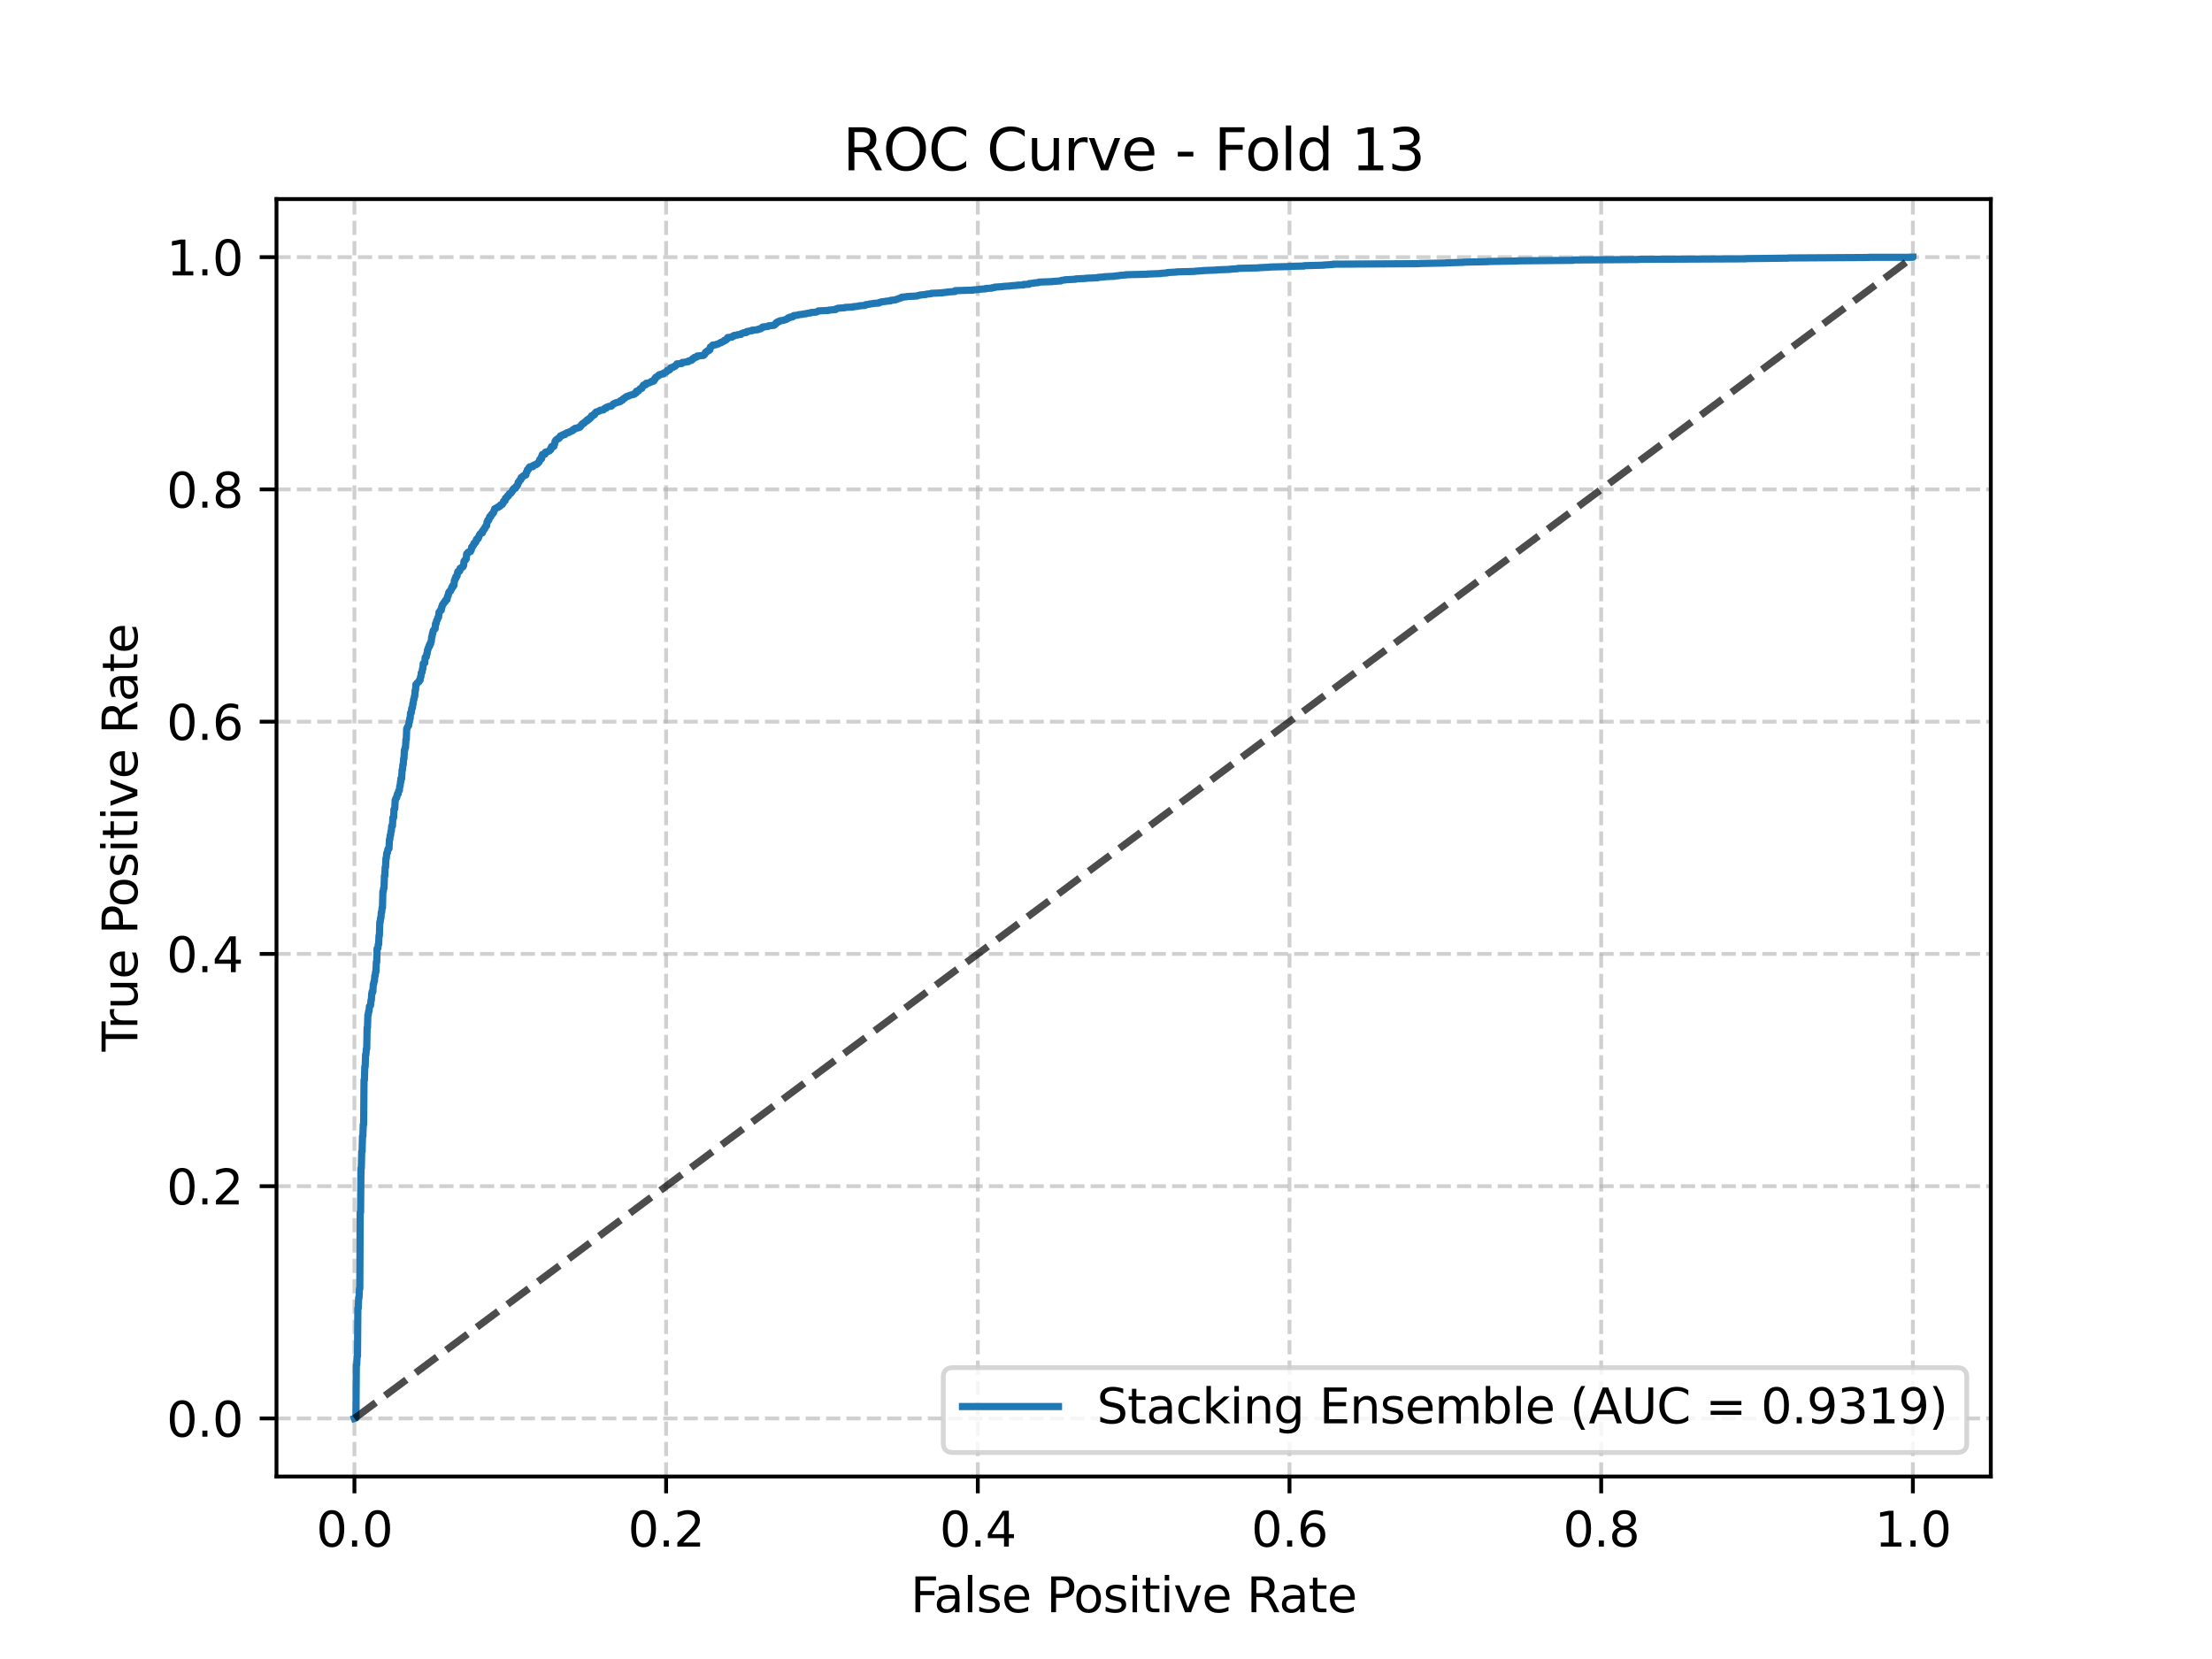 <?xml version="1.0" encoding="utf-8" standalone="no"?>
<!DOCTYPE svg PUBLIC "-//W3C//DTD SVG 1.1//EN"
  "http://www.w3.org/Graphics/SVG/1.1/DTD/svg11.dtd">
<svg xmlns:xlink="http://www.w3.org/1999/xlink" width="460.8pt" height="345.6pt" viewBox="0 0 460.8 345.6" xmlns="http://www.w3.org/2000/svg" version="1.1">
 <defs>
  <style type="text/css">*{stroke-linejoin: round; stroke-linecap: butt}</style>
 </defs>
 <g id="figure_1">
  <g id="patch_1">
   <path d="M 0 345.6 
L 460.8 345.6 
L 460.8 0 
L 0 0 
z
" style="fill: #ffffff"/>
  </g>
  <g id="axes_1">
   <g id="patch_2">
    <path d="M 57.6 307.584 
L 414.72 307.584 
L 414.72 41.472 
L 57.6 41.472 
z
" style="fill: #ffffff"/>
   </g>
   <g id="matplotlib.axis_1">
    <g id="xtick_1">
     <g id="line2d_1">
      <path d="M 73.833 307.584 
L 73.833 41.472 
" clip-path="url(#p31cede36c7)" style="fill: none; stroke-dasharray: 2.96,1.28; stroke-dashoffset: 0; stroke: #b0b0b0; stroke-opacity: 0.6; stroke-width: 0.8"/>
     </g>
     <g id="line2d_2">
      <defs>
       <path id="m121f542448" d="M 0 0 
L 0 3.5 
" style="stroke: #000000; stroke-width: 0.8"/>
      </defs>
      <g>
       <use xlink:href="#m121f542448" x="73.833" y="307.584" style="stroke: #000000; stroke-width: 0.8"/>
      </g>
     </g>
     <g id="text_1">
      <!-- 0.0 -->
      <g transform="translate(65.881 322.182) scale(0.1 -0.1)">
       <defs>
        <path id="DejaVuSans-30" d="M 2034 4250 
Q 1547 4250 1301 3770 
Q 1056 3291 1056 2328 
Q 1056 1369 1301 889 
Q 1547 409 2034 409 
Q 2525 409 2770 889 
Q 3016 1369 3016 2328 
Q 3016 3291 2770 3770 
Q 2525 4250 2034 4250 
z
M 2034 4750 
Q 2819 4750 3233 4129 
Q 3647 3509 3647 2328 
Q 3647 1150 3233 529 
Q 2819 -91 2034 -91 
Q 1250 -91 836 529 
Q 422 1150 422 2328 
Q 422 3509 836 4129 
Q 1250 4750 2034 4750 
z
" transform="scale(0.016)"/>
        <path id="DejaVuSans-2e" d="M 684 794 
L 1344 794 
L 1344 0 
L 684 0 
L 684 794 
z
" transform="scale(0.016)"/>
       </defs>
       <use xlink:href="#DejaVuSans-30"/>
       <use xlink:href="#DejaVuSans-2e" transform="translate(63.623 0)"/>
       <use xlink:href="#DejaVuSans-30" transform="translate(95.41 0)"/>
      </g>
     </g>
    </g>
    <g id="xtick_2">
     <g id="line2d_3">
      <path d="M 138.764 307.584 
L 138.764 41.472 
" clip-path="url(#p31cede36c7)" style="fill: none; stroke-dasharray: 2.96,1.28; stroke-dashoffset: 0; stroke: #b0b0b0; stroke-opacity: 0.6; stroke-width: 0.8"/>
     </g>
     <g id="line2d_4">
      <g>
       <use xlink:href="#m121f542448" x="138.764" y="307.584" style="stroke: #000000; stroke-width: 0.8"/>
      </g>
     </g>
     <g id="text_2">
      <!-- 0.2 -->
      <g transform="translate(130.812 322.182) scale(0.1 -0.1)">
       <defs>
        <path id="DejaVuSans-32" d="M 1228 531 
L 3431 531 
L 3431 0 
L 469 0 
L 469 531 
Q 828 903 1448 1529 
Q 2069 2156 2228 2338 
Q 2531 2678 2651 2914 
Q 2772 3150 2772 3378 
Q 2772 3750 2511 3984 
Q 2250 4219 1831 4219 
Q 1534 4219 1204 4116 
Q 875 4013 500 3803 
L 500 4441 
Q 881 4594 1212 4672 
Q 1544 4750 1819 4750 
Q 2544 4750 2975 4387 
Q 3406 4025 3406 3419 
Q 3406 3131 3298 2873 
Q 3191 2616 2906 2266 
Q 2828 2175 2409 1742 
Q 1991 1309 1228 531 
z
" transform="scale(0.016)"/>
       </defs>
       <use xlink:href="#DejaVuSans-30"/>
       <use xlink:href="#DejaVuSans-2e" transform="translate(63.623 0)"/>
       <use xlink:href="#DejaVuSans-32" transform="translate(95.41 0)"/>
      </g>
     </g>
    </g>
    <g id="xtick_3">
     <g id="line2d_5">
      <path d="M 203.695 307.584 
L 203.695 41.472 
" clip-path="url(#p31cede36c7)" style="fill: none; stroke-dasharray: 2.96,1.28; stroke-dashoffset: 0; stroke: #b0b0b0; stroke-opacity: 0.6; stroke-width: 0.8"/>
     </g>
     <g id="line2d_6">
      <g>
       <use xlink:href="#m121f542448" x="203.695" y="307.584" style="stroke: #000000; stroke-width: 0.8"/>
      </g>
     </g>
     <g id="text_3">
      <!-- 0.4 -->
      <g transform="translate(195.743 322.182) scale(0.1 -0.1)">
       <defs>
        <path id="DejaVuSans-34" d="M 2419 4116 
L 825 1625 
L 2419 1625 
L 2419 4116 
z
M 2253 4666 
L 3047 4666 
L 3047 1625 
L 3713 1625 
L 3713 1100 
L 3047 1100 
L 3047 0 
L 2419 0 
L 2419 1100 
L 313 1100 
L 313 1709 
L 2253 4666 
z
" transform="scale(0.016)"/>
       </defs>
       <use xlink:href="#DejaVuSans-30"/>
       <use xlink:href="#DejaVuSans-2e" transform="translate(63.623 0)"/>
       <use xlink:href="#DejaVuSans-34" transform="translate(95.41 0)"/>
      </g>
     </g>
    </g>
    <g id="xtick_4">
     <g id="line2d_7">
      <path d="M 268.625 307.584 
L 268.625 41.472 
" clip-path="url(#p31cede36c7)" style="fill: none; stroke-dasharray: 2.96,1.28; stroke-dashoffset: 0; stroke: #b0b0b0; stroke-opacity: 0.6; stroke-width: 0.8"/>
     </g>
     <g id="line2d_8">
      <g>
       <use xlink:href="#m121f542448" x="268.625" y="307.584" style="stroke: #000000; stroke-width: 0.8"/>
      </g>
     </g>
     <g id="text_4">
      <!-- 0.6 -->
      <g transform="translate(260.674 322.182) scale(0.1 -0.1)">
       <defs>
        <path id="DejaVuSans-36" d="M 2113 2584 
Q 1688 2584 1439 2293 
Q 1191 2003 1191 1497 
Q 1191 994 1439 701 
Q 1688 409 2113 409 
Q 2538 409 2786 701 
Q 3034 994 3034 1497 
Q 3034 2003 2786 2293 
Q 2538 2584 2113 2584 
z
M 3366 4563 
L 3366 3988 
Q 3128 4100 2886 4159 
Q 2644 4219 2406 4219 
Q 1781 4219 1451 3797 
Q 1122 3375 1075 2522 
Q 1259 2794 1537 2939 
Q 1816 3084 2150 3084 
Q 2853 3084 3261 2657 
Q 3669 2231 3669 1497 
Q 3669 778 3244 343 
Q 2819 -91 2113 -91 
Q 1303 -91 875 529 
Q 447 1150 447 2328 
Q 447 3434 972 4092 
Q 1497 4750 2381 4750 
Q 2619 4750 2861 4703 
Q 3103 4656 3366 4563 
z
" transform="scale(0.016)"/>
       </defs>
       <use xlink:href="#DejaVuSans-30"/>
       <use xlink:href="#DejaVuSans-2e" transform="translate(63.623 0)"/>
       <use xlink:href="#DejaVuSans-36" transform="translate(95.41 0)"/>
      </g>
     </g>
    </g>
    <g id="xtick_5">
     <g id="line2d_9">
      <path d="M 333.556 307.584 
L 333.556 41.472 
" clip-path="url(#p31cede36c7)" style="fill: none; stroke-dasharray: 2.96,1.28; stroke-dashoffset: 0; stroke: #b0b0b0; stroke-opacity: 0.6; stroke-width: 0.8"/>
     </g>
     <g id="line2d_10">
      <g>
       <use xlink:href="#m121f542448" x="333.556" y="307.584" style="stroke: #000000; stroke-width: 0.8"/>
      </g>
     </g>
     <g id="text_5">
      <!-- 0.8 -->
      <g transform="translate(325.605 322.182) scale(0.1 -0.1)">
       <defs>
        <path id="DejaVuSans-38" d="M 2034 2216 
Q 1584 2216 1326 1975 
Q 1069 1734 1069 1313 
Q 1069 891 1326 650 
Q 1584 409 2034 409 
Q 2484 409 2743 651 
Q 3003 894 3003 1313 
Q 3003 1734 2745 1975 
Q 2488 2216 2034 2216 
z
M 1403 2484 
Q 997 2584 770 2862 
Q 544 3141 544 3541 
Q 544 4100 942 4425 
Q 1341 4750 2034 4750 
Q 2731 4750 3128 4425 
Q 3525 4100 3525 3541 
Q 3525 3141 3298 2862 
Q 3072 2584 2669 2484 
Q 3125 2378 3379 2068 
Q 3634 1759 3634 1313 
Q 3634 634 3220 271 
Q 2806 -91 2034 -91 
Q 1263 -91 848 271 
Q 434 634 434 1313 
Q 434 1759 690 2068 
Q 947 2378 1403 2484 
z
M 1172 3481 
Q 1172 3119 1398 2916 
Q 1625 2713 2034 2713 
Q 2441 2713 2670 2916 
Q 2900 3119 2900 3481 
Q 2900 3844 2670 4047 
Q 2441 4250 2034 4250 
Q 1625 4250 1398 4047 
Q 1172 3844 1172 3481 
z
" transform="scale(0.016)"/>
       </defs>
       <use xlink:href="#DejaVuSans-30"/>
       <use xlink:href="#DejaVuSans-2e" transform="translate(63.623 0)"/>
       <use xlink:href="#DejaVuSans-38" transform="translate(95.41 0)"/>
      </g>
     </g>
    </g>
    <g id="xtick_6">
     <g id="line2d_11">
      <path d="M 398.487 307.584 
L 398.487 41.472 
" clip-path="url(#p31cede36c7)" style="fill: none; stroke-dasharray: 2.96,1.28; stroke-dashoffset: 0; stroke: #b0b0b0; stroke-opacity: 0.6; stroke-width: 0.8"/>
     </g>
     <g id="line2d_12">
      <g>
       <use xlink:href="#m121f542448" x="398.487" y="307.584" style="stroke: #000000; stroke-width: 0.8"/>
      </g>
     </g>
     <g id="text_6">
      <!-- 1.0 -->
      <g transform="translate(390.536 322.182) scale(0.1 -0.1)">
       <defs>
        <path id="DejaVuSans-31" d="M 794 531 
L 1825 531 
L 1825 4091 
L 703 3866 
L 703 4441 
L 1819 4666 
L 2450 4666 
L 2450 531 
L 3481 531 
L 3481 0 
L 794 0 
L 794 531 
z
" transform="scale(0.016)"/>
       </defs>
       <use xlink:href="#DejaVuSans-31"/>
       <use xlink:href="#DejaVuSans-2e" transform="translate(63.623 0)"/>
       <use xlink:href="#DejaVuSans-30" transform="translate(95.41 0)"/>
      </g>
     </g>
    </g>
    <g id="text_7">
     <!-- False Positive Rate -->
     <g transform="translate(189.694 335.861) scale(0.1 -0.1)">
      <defs>
       <path id="DejaVuSans-46" d="M 628 4666 
L 3309 4666 
L 3309 4134 
L 1259 4134 
L 1259 2759 
L 3109 2759 
L 3109 2228 
L 1259 2228 
L 1259 0 
L 628 0 
L 628 4666 
z
" transform="scale(0.016)"/>
       <path id="DejaVuSans-61" d="M 2194 1759 
Q 1497 1759 1228 1600 
Q 959 1441 959 1056 
Q 959 750 1161 570 
Q 1363 391 1709 391 
Q 2188 391 2477 730 
Q 2766 1069 2766 1631 
L 2766 1759 
L 2194 1759 
z
M 3341 1997 
L 3341 0 
L 2766 0 
L 2766 531 
Q 2569 213 2275 61 
Q 1981 -91 1556 -91 
Q 1019 -91 701 211 
Q 384 513 384 1019 
Q 384 1609 779 1909 
Q 1175 2209 1959 2209 
L 2766 2209 
L 2766 2266 
Q 2766 2663 2505 2880 
Q 2244 3097 1772 3097 
Q 1472 3097 1187 3025 
Q 903 2953 641 2809 
L 641 3341 
Q 956 3463 1253 3523 
Q 1550 3584 1831 3584 
Q 2591 3584 2966 3190 
Q 3341 2797 3341 1997 
z
" transform="scale(0.016)"/>
       <path id="DejaVuSans-6c" d="M 603 4863 
L 1178 4863 
L 1178 0 
L 603 0 
L 603 4863 
z
" transform="scale(0.016)"/>
       <path id="DejaVuSans-73" d="M 2834 3397 
L 2834 2853 
Q 2591 2978 2328 3040 
Q 2066 3103 1784 3103 
Q 1356 3103 1142 2972 
Q 928 2841 928 2578 
Q 928 2378 1081 2264 
Q 1234 2150 1697 2047 
L 1894 2003 
Q 2506 1872 2764 1633 
Q 3022 1394 3022 966 
Q 3022 478 2636 193 
Q 2250 -91 1575 -91 
Q 1294 -91 989 -36 
Q 684 19 347 128 
L 347 722 
Q 666 556 975 473 
Q 1284 391 1588 391 
Q 1994 391 2212 530 
Q 2431 669 2431 922 
Q 2431 1156 2273 1281 
Q 2116 1406 1581 1522 
L 1381 1569 
Q 847 1681 609 1914 
Q 372 2147 372 2553 
Q 372 3047 722 3315 
Q 1072 3584 1716 3584 
Q 2034 3584 2315 3537 
Q 2597 3491 2834 3397 
z
" transform="scale(0.016)"/>
       <path id="DejaVuSans-65" d="M 3597 1894 
L 3597 1613 
L 953 1613 
Q 991 1019 1311 708 
Q 1631 397 2203 397 
Q 2534 397 2845 478 
Q 3156 559 3463 722 
L 3463 178 
Q 3153 47 2828 -22 
Q 2503 -91 2169 -91 
Q 1331 -91 842 396 
Q 353 884 353 1716 
Q 353 2575 817 3079 
Q 1281 3584 2069 3584 
Q 2775 3584 3186 3129 
Q 3597 2675 3597 1894 
z
M 3022 2063 
Q 3016 2534 2758 2815 
Q 2500 3097 2075 3097 
Q 1594 3097 1305 2825 
Q 1016 2553 972 2059 
L 3022 2063 
z
" transform="scale(0.016)"/>
       <path id="DejaVuSans-20" transform="scale(0.016)"/>
       <path id="DejaVuSans-50" d="M 1259 4147 
L 1259 2394 
L 2053 2394 
Q 2494 2394 2734 2622 
Q 2975 2850 2975 3272 
Q 2975 3691 2734 3919 
Q 2494 4147 2053 4147 
L 1259 4147 
z
M 628 4666 
L 2053 4666 
Q 2838 4666 3239 4311 
Q 3641 3956 3641 3272 
Q 3641 2581 3239 2228 
Q 2838 1875 2053 1875 
L 1259 1875 
L 1259 0 
L 628 0 
L 628 4666 
z
" transform="scale(0.016)"/>
       <path id="DejaVuSans-6f" d="M 1959 3097 
Q 1497 3097 1228 2736 
Q 959 2375 959 1747 
Q 959 1119 1226 758 
Q 1494 397 1959 397 
Q 2419 397 2687 759 
Q 2956 1122 2956 1747 
Q 2956 2369 2687 2733 
Q 2419 3097 1959 3097 
z
M 1959 3584 
Q 2709 3584 3137 3096 
Q 3566 2609 3566 1747 
Q 3566 888 3137 398 
Q 2709 -91 1959 -91 
Q 1206 -91 779 398 
Q 353 888 353 1747 
Q 353 2609 779 3096 
Q 1206 3584 1959 3584 
z
" transform="scale(0.016)"/>
       <path id="DejaVuSans-69" d="M 603 3500 
L 1178 3500 
L 1178 0 
L 603 0 
L 603 3500 
z
M 603 4863 
L 1178 4863 
L 1178 4134 
L 603 4134 
L 603 4863 
z
" transform="scale(0.016)"/>
       <path id="DejaVuSans-74" d="M 1172 4494 
L 1172 3500 
L 2356 3500 
L 2356 3053 
L 1172 3053 
L 1172 1153 
Q 1172 725 1289 603 
Q 1406 481 1766 481 
L 2356 481 
L 2356 0 
L 1766 0 
Q 1100 0 847 248 
Q 594 497 594 1153 
L 594 3053 
L 172 3053 
L 172 3500 
L 594 3500 
L 594 4494 
L 1172 4494 
z
" transform="scale(0.016)"/>
       <path id="DejaVuSans-76" d="M 191 3500 
L 800 3500 
L 1894 563 
L 2988 3500 
L 3597 3500 
L 2284 0 
L 1503 0 
L 191 3500 
z
" transform="scale(0.016)"/>
       <path id="DejaVuSans-52" d="M 2841 2188 
Q 3044 2119 3236 1894 
Q 3428 1669 3622 1275 
L 4263 0 
L 3584 0 
L 2988 1197 
Q 2756 1666 2539 1819 
Q 2322 1972 1947 1972 
L 1259 1972 
L 1259 0 
L 628 0 
L 628 4666 
L 2053 4666 
Q 2853 4666 3247 4331 
Q 3641 3997 3641 3322 
Q 3641 2881 3436 2590 
Q 3231 2300 2841 2188 
z
M 1259 4147 
L 1259 2491 
L 2053 2491 
Q 2509 2491 2742 2702 
Q 2975 2913 2975 3322 
Q 2975 3731 2742 3939 
Q 2509 4147 2053 4147 
L 1259 4147 
z
" transform="scale(0.016)"/>
      </defs>
      <use xlink:href="#DejaVuSans-46"/>
      <use xlink:href="#DejaVuSans-61" transform="translate(48.395 0)"/>
      <use xlink:href="#DejaVuSans-6c" transform="translate(109.674 0)"/>
      <use xlink:href="#DejaVuSans-73" transform="translate(137.457 0)"/>
      <use xlink:href="#DejaVuSans-65" transform="translate(189.557 0)"/>
      <use xlink:href="#DejaVuSans-20" transform="translate(251.08 0)"/>
      <use xlink:href="#DejaVuSans-50" transform="translate(282.867 0)"/>
      <use xlink:href="#DejaVuSans-6f" transform="translate(339.545 0)"/>
      <use xlink:href="#DejaVuSans-73" transform="translate(400.727 0)"/>
      <use xlink:href="#DejaVuSans-69" transform="translate(452.826 0)"/>
      <use xlink:href="#DejaVuSans-74" transform="translate(480.609 0)"/>
      <use xlink:href="#DejaVuSans-69" transform="translate(519.818 0)"/>
      <use xlink:href="#DejaVuSans-76" transform="translate(547.602 0)"/>
      <use xlink:href="#DejaVuSans-65" transform="translate(606.781 0)"/>
      <use xlink:href="#DejaVuSans-20" transform="translate(668.305 0)"/>
      <use xlink:href="#DejaVuSans-52" transform="translate(700.092 0)"/>
      <use xlink:href="#DejaVuSans-61" transform="translate(767.324 0)"/>
      <use xlink:href="#DejaVuSans-74" transform="translate(828.604 0)"/>
      <use xlink:href="#DejaVuSans-65" transform="translate(867.812 0)"/>
     </g>
    </g>
   </g>
   <g id="matplotlib.axis_2">
    <g id="ytick_1">
     <g id="line2d_13">
      <path d="M 57.6 295.488 
L 414.72 295.488 
" clip-path="url(#p31cede36c7)" style="fill: none; stroke-dasharray: 2.96,1.28; stroke-dashoffset: 0; stroke: #b0b0b0; stroke-opacity: 0.6; stroke-width: 0.8"/>
     </g>
     <g id="line2d_14">
      <defs>
       <path id="m19b1f89664" d="M 0 0 
L -3.5 0 
" style="stroke: #000000; stroke-width: 0.8"/>
      </defs>
      <g>
       <use xlink:href="#m19b1f89664" x="57.6" y="295.488" style="stroke: #000000; stroke-width: 0.8"/>
      </g>
     </g>
     <g id="text_8">
      <!-- 0.0 -->
      <g transform="translate(34.697 299.287) scale(0.1 -0.1)">
       <use xlink:href="#DejaVuSans-30"/>
       <use xlink:href="#DejaVuSans-2e" transform="translate(63.623 0)"/>
       <use xlink:href="#DejaVuSans-30" transform="translate(95.41 0)"/>
      </g>
     </g>
    </g>
    <g id="ytick_2">
     <g id="line2d_15">
      <path d="M 57.6 247.104 
L 414.72 247.104 
" clip-path="url(#p31cede36c7)" style="fill: none; stroke-dasharray: 2.96,1.28; stroke-dashoffset: 0; stroke: #b0b0b0; stroke-opacity: 0.6; stroke-width: 0.8"/>
     </g>
     <g id="line2d_16">
      <g>
       <use xlink:href="#m19b1f89664" x="57.6" y="247.104" style="stroke: #000000; stroke-width: 0.8"/>
      </g>
     </g>
     <g id="text_9">
      <!-- 0.2 -->
      <g transform="translate(34.697 250.903) scale(0.1 -0.1)">
       <use xlink:href="#DejaVuSans-30"/>
       <use xlink:href="#DejaVuSans-2e" transform="translate(63.623 0)"/>
       <use xlink:href="#DejaVuSans-32" transform="translate(95.41 0)"/>
      </g>
     </g>
    </g>
    <g id="ytick_3">
     <g id="line2d_17">
      <path d="M 57.6 198.72 
L 414.72 198.72 
" clip-path="url(#p31cede36c7)" style="fill: none; stroke-dasharray: 2.96,1.28; stroke-dashoffset: 0; stroke: #b0b0b0; stroke-opacity: 0.6; stroke-width: 0.8"/>
     </g>
     <g id="line2d_18">
      <g>
       <use xlink:href="#m19b1f89664" x="57.6" y="198.72" style="stroke: #000000; stroke-width: 0.8"/>
      </g>
     </g>
     <g id="text_10">
      <!-- 0.4 -->
      <g transform="translate(34.697 202.519) scale(0.1 -0.1)">
       <use xlink:href="#DejaVuSans-30"/>
       <use xlink:href="#DejaVuSans-2e" transform="translate(63.623 0)"/>
       <use xlink:href="#DejaVuSans-34" transform="translate(95.41 0)"/>
      </g>
     </g>
    </g>
    <g id="ytick_4">
     <g id="line2d_19">
      <path d="M 57.6 150.336 
L 414.72 150.336 
" clip-path="url(#p31cede36c7)" style="fill: none; stroke-dasharray: 2.96,1.28; stroke-dashoffset: 0; stroke: #b0b0b0; stroke-opacity: 0.6; stroke-width: 0.8"/>
     </g>
     <g id="line2d_20">
      <g>
       <use xlink:href="#m19b1f89664" x="57.6" y="150.336" style="stroke: #000000; stroke-width: 0.8"/>
      </g>
     </g>
     <g id="text_11">
      <!-- 0.6 -->
      <g transform="translate(34.697 154.135) scale(0.1 -0.1)">
       <use xlink:href="#DejaVuSans-30"/>
       <use xlink:href="#DejaVuSans-2e" transform="translate(63.623 0)"/>
       <use xlink:href="#DejaVuSans-36" transform="translate(95.41 0)"/>
      </g>
     </g>
    </g>
    <g id="ytick_5">
     <g id="line2d_21">
      <path d="M 57.6 101.952 
L 414.72 101.952 
" clip-path="url(#p31cede36c7)" style="fill: none; stroke-dasharray: 2.96,1.28; stroke-dashoffset: 0; stroke: #b0b0b0; stroke-opacity: 0.6; stroke-width: 0.8"/>
     </g>
     <g id="line2d_22">
      <g>
       <use xlink:href="#m19b1f89664" x="57.6" y="101.952" style="stroke: #000000; stroke-width: 0.8"/>
      </g>
     </g>
     <g id="text_12">
      <!-- 0.8 -->
      <g transform="translate(34.697 105.751) scale(0.1 -0.1)">
       <use xlink:href="#DejaVuSans-30"/>
       <use xlink:href="#DejaVuSans-2e" transform="translate(63.623 0)"/>
       <use xlink:href="#DejaVuSans-38" transform="translate(95.41 0)"/>
      </g>
     </g>
    </g>
    <g id="ytick_6">
     <g id="line2d_23">
      <path d="M 57.6 53.568 
L 414.72 53.568 
" clip-path="url(#p31cede36c7)" style="fill: none; stroke-dasharray: 2.96,1.28; stroke-dashoffset: 0; stroke: #b0b0b0; stroke-opacity: 0.6; stroke-width: 0.8"/>
     </g>
     <g id="line2d_24">
      <g>
       <use xlink:href="#m19b1f89664" x="57.6" y="53.568" style="stroke: #000000; stroke-width: 0.8"/>
      </g>
     </g>
     <g id="text_13">
      <!-- 1.0 -->
      <g transform="translate(34.697 57.367) scale(0.1 -0.1)">
       <use xlink:href="#DejaVuSans-31"/>
       <use xlink:href="#DejaVuSans-2e" transform="translate(63.623 0)"/>
       <use xlink:href="#DejaVuSans-30" transform="translate(95.41 0)"/>
      </g>
     </g>
    </g>
    <g id="text_14">
     <!-- True Positive Rate -->
     <g transform="translate(28.617 219.058) rotate(-90) scale(0.1 -0.1)">
      <defs>
       <path id="DejaVuSans-54" d="M -19 4666 
L 3928 4666 
L 3928 4134 
L 2272 4134 
L 2272 0 
L 1638 0 
L 1638 4134 
L -19 4134 
L -19 4666 
z
" transform="scale(0.016)"/>
       <path id="DejaVuSans-72" d="M 2631 2963 
Q 2534 3019 2420 3045 
Q 2306 3072 2169 3072 
Q 1681 3072 1420 2755 
Q 1159 2438 1159 1844 
L 1159 0 
L 581 0 
L 581 3500 
L 1159 3500 
L 1159 2956 
Q 1341 3275 1631 3429 
Q 1922 3584 2338 3584 
Q 2397 3584 2469 3576 
Q 2541 3569 2628 3553 
L 2631 2963 
z
" transform="scale(0.016)"/>
       <path id="DejaVuSans-75" d="M 544 1381 
L 544 3500 
L 1119 3500 
L 1119 1403 
Q 1119 906 1312 657 
Q 1506 409 1894 409 
Q 2359 409 2629 706 
Q 2900 1003 2900 1516 
L 2900 3500 
L 3475 3500 
L 3475 0 
L 2900 0 
L 2900 538 
Q 2691 219 2414 64 
Q 2138 -91 1772 -91 
Q 1169 -91 856 284 
Q 544 659 544 1381 
z
M 1991 3584 
L 1991 3584 
z
" transform="scale(0.016)"/>
      </defs>
      <use xlink:href="#DejaVuSans-54"/>
      <use xlink:href="#DejaVuSans-72" transform="translate(46.334 0)"/>
      <use xlink:href="#DejaVuSans-75" transform="translate(87.447 0)"/>
      <use xlink:href="#DejaVuSans-65" transform="translate(150.826 0)"/>
      <use xlink:href="#DejaVuSans-20" transform="translate(212.35 0)"/>
      <use xlink:href="#DejaVuSans-50" transform="translate(244.137 0)"/>
      <use xlink:href="#DejaVuSans-6f" transform="translate(300.814 0)"/>
      <use xlink:href="#DejaVuSans-73" transform="translate(361.996 0)"/>
      <use xlink:href="#DejaVuSans-69" transform="translate(414.096 0)"/>
      <use xlink:href="#DejaVuSans-74" transform="translate(441.879 0)"/>
      <use xlink:href="#DejaVuSans-69" transform="translate(481.088 0)"/>
      <use xlink:href="#DejaVuSans-76" transform="translate(508.871 0)"/>
      <use xlink:href="#DejaVuSans-65" transform="translate(568.051 0)"/>
      <use xlink:href="#DejaVuSans-20" transform="translate(629.574 0)"/>
      <use xlink:href="#DejaVuSans-52" transform="translate(661.361 0)"/>
      <use xlink:href="#DejaVuSans-61" transform="translate(728.594 0)"/>
      <use xlink:href="#DejaVuSans-74" transform="translate(789.873 0)"/>
      <use xlink:href="#DejaVuSans-65" transform="translate(829.082 0)"/>
     </g>
    </g>
   </g>
   <g id="line2d_25">
    <path d="M 73.833 295.488 
L 74.153 295.383 
L 74.233 284.357 
L 74.313 284.357 
L 74.393 282.507 
L 74.473 282.507 
L 74.553 272.528 
L 74.633 272.528 
L 74.713 270.329 
L 74.793 270.329 
L 74.874 268.445 
L 74.954 268.445 
L 75.034 252.534 
L 75.114 252.534 
L 75.194 243.356 
L 75.274 243.356 
L 75.354 239.867 
L 75.434 239.867 
L 75.514 236.692 
L 75.594 236.692 
L 75.674 234.249 
L 75.754 234.249 
L 75.834 225.002 
L 75.914 225.002 
L 75.994 222.211 
L 76.074 222.211 
L 76.155 219.698 
L 76.235 219.698 
L 76.315 218.477 
L 76.395 218.477 
L 76.475 214.08 
L 76.555 214.08 
L 76.635 211.428 
L 76.715 211.428 
L 76.795 210.661 
L 76.875 210.661 
L 76.955 209.649 
L 77.035 209.649 
L 77.115 209.439 
L 77.195 209.439 
L 77.275 208.393 
L 77.355 208.393 
L 77.436 206.962 
L 77.516 206.962 
L 77.516 206.578 
L 77.676 206.578 
L 77.756 205.043 
L 77.836 205.043 
L 77.916 204.415 
L 77.996 204.415 
L 78.076 203.263 
L 78.156 203.263 
L 78.236 202.461 
L 78.316 202.461 
L 78.396 200.437 
L 78.476 200.437 
L 78.556 197.61 
L 78.717 197.541 
L 78.797 196.738 
L 78.877 196.738 
L 78.957 194.889 
L 79.037 194.889 
L 79.117 192.097 
L 79.197 192.097 
L 79.277 191.225 
L 79.357 191.225 
L 79.437 190.038 
L 79.517 190.038 
L 79.597 189.096 
L 79.677 189.096 
L 79.757 185.712 
L 79.837 185.712 
L 79.917 185.014 
L 79.998 185.014 
L 80.078 182.466 
L 80.158 182.466 
L 80.238 180.652 
L 80.318 180.652 
L 80.398 178.803 
L 80.478 178.803 
L 80.558 177.721 
L 80.718 177.616 
L 80.798 176.918 
L 80.878 176.918 
L 80.878 176.779 
L 81.038 176.779 
L 81.118 174.929 
L 81.199 174.929 
L 81.279 174.022 
L 81.359 174.022 
L 81.439 173.185 
L 81.519 173.185 
L 81.599 172.068 
L 81.759 172.068 
L 81.839 170.323 
L 81.999 170.323 
L 82.079 168.579 
L 82.239 168.474 
L 82.319 166.659 
L 82.399 166.659 
L 82.48 166.241 
L 82.64 166.171 
L 82.72 165.613 
L 82.8 165.613 
L 82.8 165.368 
L 82.96 165.368 
L 83.04 164.74 
L 83.2 164.636 
L 83.28 163.728 
L 83.36 163.728 
L 83.44 162.786 
L 83.52 162.786 
L 83.52 162.158 
L 83.68 162.158 
L 83.761 160.378 
L 83.841 160.378 
L 83.921 159.332 
L 84.001 159.332 
L 84.081 158.006 
L 84.161 158.006 
L 84.241 156.261 
L 84.321 156.261 
L 84.401 155.703 
L 84.481 155.703 
L 84.561 154.063 
L 84.641 154.063 
L 84.721 151.795 
L 84.801 151.795 
L 84.881 151.411 
L 84.961 151.411 
L 85.042 151.166 
L 85.122 151.166 
L 85.202 150.399 
L 85.282 150.399 
L 85.362 149.666 
L 85.442 149.666 
L 85.522 148.515 
L 85.682 148.48 
L 85.762 147.572 
L 85.922 147.468 
L 86.002 146.526 
L 86.082 146.526 
L 86.162 145.688 
L 86.242 145.688 
L 86.323 145.06 
L 86.403 145.06 
L 86.483 143.804 
L 86.563 143.804 
L 86.643 142.583 
L 86.803 142.548 
L 86.883 142.269 
L 87.043 142.199 
L 87.123 142.059 
L 87.283 142.024 
L 87.363 141.675 
L 87.523 141.675 
L 87.604 140.977 
L 87.684 140.977 
L 87.764 140.14 
L 87.924 140.035 
L 88.004 139.337 
L 88.084 139.337 
L 88.164 138.221 
L 88.484 138.116 
L 88.564 136.93 
L 88.804 136.86 
L 88.885 136.232 
L 88.965 136.232 
L 89.045 135.429 
L 89.125 135.429 
L 89.205 134.976 
L 89.285 134.976 
L 89.365 134.557 
L 89.525 134.557 
L 89.525 134.173 
L 89.685 134.173 
L 89.765 133.65 
L 89.845 133.65 
L 89.925 132.673 
L 90.005 132.673 
L 90.085 131.94 
L 90.166 131.94 
L 90.246 131.347 
L 90.406 131.242 
L 90.486 131.033 
L 90.646 130.998 
L 90.726 129.916 
L 90.886 129.846 
L 90.966 129.218 
L 91.126 129.113 
L 91.206 128.66 
L 91.366 128.555 
L 91.447 127.543 
L 91.607 127.473 
L 91.687 127.194 
L 91.927 127.125 
L 92.007 126.427 
L 92.087 126.427 
L 92.167 125.973 
L 92.327 125.903 
L 92.407 125.624 
L 92.487 125.624 
L 92.567 125.38 
L 92.728 125.38 
L 92.808 125.031 
L 92.968 125.031 
L 92.968 124.891 
L 93.128 124.891 
L 93.208 124.228 
L 93.368 124.124 
L 93.448 123.496 
L 93.528 123.496 
L 93.608 123.216 
L 93.848 123.147 
L 93.928 122.833 
L 94.009 122.833 
L 94.089 122.379 
L 94.329 122.344 
L 94.329 121.96 
L 94.569 121.96 
L 94.649 120.948 
L 94.729 120.948 
L 94.809 120.495 
L 94.969 120.46 
L 94.969 120.111 
L 95.209 120.006 
L 95.29 119.378 
L 95.37 119.378 
L 95.37 119.064 
L 95.77 118.959 
L 95.85 118.401 
L 96.09 118.366 
L 96.09 118.227 
L 96.41 118.122 
L 96.49 117.843 
L 96.571 117.843 
L 96.651 116.935 
L 96.731 116.935 
L 96.811 116.691 
L 96.971 116.656 
L 97.051 116.447 
L 97.131 116.447 
L 97.211 115.365 
L 97.451 115.261 
L 97.531 115.016 
L 98.012 114.912 
L 98.092 114.598 
L 98.172 114.598 
L 98.252 113.969 
L 98.412 113.969 
L 98.492 113.69 
L 98.652 113.586 
L 98.732 113.167 
L 98.972 113.132 
L 99.053 112.923 
L 99.133 112.923 
L 99.213 112.434 
L 99.293 112.434 
L 99.293 112.295 
L 99.613 112.225 
L 99.693 111.841 
L 99.773 111.841 
L 99.853 111.457 
L 99.933 111.457 
L 100.013 111.213 
L 100.173 111.143 
L 100.253 111.004 
L 100.494 111.004 
L 100.494 110.62 
L 100.654 110.62 
L 100.734 110.341 
L 100.814 110.341 
L 100.814 110.166 
L 100.974 110.166 
L 101.054 109.782 
L 101.134 109.782 
L 101.214 109.538 
L 101.374 109.538 
L 101.454 108.77 
L 101.534 108.77 
L 101.615 108.352 
L 101.855 108.317 
L 101.935 107.863 
L 102.015 107.863 
L 102.015 107.619 
L 102.255 107.619 
L 102.335 107.235 
L 102.415 107.235 
L 102.495 107.026 
L 102.655 107.026 
L 102.735 106.816 
L 102.815 106.816 
L 102.896 106.397 
L 102.976 106.397 
L 103.056 105.979 
L 103.296 105.909 
L 103.376 105.804 
L 103.776 105.7 
L 103.776 105.56 
L 104.177 105.455 
L 104.257 105.176 
L 104.657 105.072 
L 104.737 104.827 
L 104.817 104.827 
L 104.897 104.409 
L 105.217 104.304 
L 105.297 103.78 
L 105.458 103.676 
L 105.458 103.641 
L 105.618 103.641 
L 105.698 103.327 
L 105.938 103.292 
L 106.018 103.013 
L 106.098 103.013 
L 106.098 102.838 
L 106.418 102.769 
L 106.498 102.559 
L 106.658 102.454 
L 106.739 102.21 
L 106.819 102.21 
L 106.899 101.896 
L 107.059 101.896 
L 107.059 101.722 
L 107.379 101.722 
L 107.459 101.373 
L 107.699 101.303 
L 107.779 100.989 
L 107.859 100.989 
L 107.939 100.466 
L 108.1 100.466 
L 108.18 100.151 
L 108.34 100.047 
L 108.34 99.942 
L 108.5 99.942 
L 108.58 99.454 
L 108.9 99.349 
L 108.98 99.14 
L 109.301 99.035 
L 109.301 98.965 
L 109.541 98.965 
L 109.621 98.407 
L 109.781 98.337 
L 109.861 97.848 
L 110.101 97.779 
L 110.181 97.43 
L 110.341 97.395 
L 110.341 97.255 
L 110.982 97.22 
L 110.982 97.011 
L 111.302 96.941 
L 111.302 96.837 
L 111.702 96.802 
L 111.702 96.697 
L 111.943 96.627 
L 112.023 96.418 
L 112.183 96.383 
L 112.263 96.208 
L 112.343 96.208 
L 112.423 95.755 
L 112.503 95.755 
L 112.583 95.58 
L 112.823 95.545 
L 112.823 95.057 
L 112.983 95.057 
L 112.983 94.673 
L 113.544 94.603 
L 113.624 94.185 
L 114.104 94.08 
L 114.184 94.01 
L 114.505 93.905 
L 114.585 93.661 
L 114.745 93.661 
L 114.745 93.347 
L 114.905 93.347 
L 114.905 93.033 
L 115.385 92.998 
L 115.465 92.51 
L 115.545 92.51 
L 115.545 92.405 
L 115.625 91.951 
L 115.706 91.951 
L 115.786 91.672 
L 116.026 91.568 
L 116.106 91.428 
L 116.426 91.358 
L 116.426 91.184 
L 116.586 91.184 
L 116.666 90.939 
L 116.746 90.939 
L 116.746 90.8 
L 117.147 90.73 
L 117.227 90.556 
L 117.707 90.521 
L 117.707 90.346 
L 118.027 90.276 
L 118.107 90.137 
L 118.508 90.102 
L 118.588 89.962 
L 118.908 89.893 
L 118.908 89.823 
L 119.308 89.718 
L 119.388 89.474 
L 119.789 89.369 
L 119.789 89.23 
L 120.509 89.125 
L 120.509 89.02 
L 120.83 88.985 
L 120.91 88.776 
L 121.07 88.706 
L 121.15 88.427 
L 121.31 88.427 
L 121.39 88.218 
L 121.71 88.148 
L 121.79 87.939 
L 122.031 87.834 
L 122.031 87.729 
L 122.351 87.659 
L 122.351 87.415 
L 122.751 87.345 
L 122.831 87.101 
L 122.991 87.101 
L 122.991 86.962 
L 123.151 86.962 
L 123.231 86.613 
L 123.552 86.578 
L 123.552 86.438 
L 123.872 86.368 
L 123.952 86.054 
L 124.112 86.019 
L 124.192 85.81 
L 124.673 85.705 
L 124.673 85.67 
L 124.993 85.566 
L 124.993 85.461 
L 125.713 85.391 
L 125.793 85.217 
L 125.954 85.112 
L 125.954 85.077 
L 126.274 85.042 
L 126.354 84.833 
L 126.754 84.728 
L 126.834 84.659 
L 127.395 84.589 
L 127.475 84.449 
L 127.635 84.344 
L 127.715 84.17 
L 128.035 84.065 
L 128.035 83.996 
L 128.436 83.891 
L 128.436 83.856 
L 128.996 83.751 
L 129.076 83.647 
L 129.236 83.647 
L 129.236 83.472 
L 129.636 83.402 
L 129.717 83.228 
L 129.797 83.228 
L 129.797 83.088 
L 130.117 82.984 
L 130.197 82.809 
L 130.437 82.739 
L 130.517 82.6 
L 130.917 82.53 
L 130.998 82.425 
L 131.398 82.321 
L 131.398 82.286 
L 131.958 82.181 
L 132.038 82.041 
L 132.279 82.041 
L 132.279 81.902 
L 132.519 81.867 
L 132.599 81.483 
L 132.999 81.448 
L 133.079 81.274 
L 133.239 81.169 
L 133.319 80.995 
L 133.72 80.89 
L 133.8 80.576 
L 133.88 80.576 
L 133.96 80.367 
L 134.04 80.367 
L 134.04 80.227 
L 134.52 80.157 
L 134.6 79.843 
L 135.241 79.773 
L 135.321 79.669 
L 135.721 79.564 
L 135.721 79.424 
L 136.202 79.39 
L 136.282 79.145 
L 136.362 79.145 
L 136.362 79.076 
L 136.362 78.901 
L 136.522 78.901 
L 136.602 78.587 
L 136.842 78.517 
L 136.922 78.413 
L 137.082 78.343 
L 137.082 78.273 
L 137.242 78.273 
L 137.323 78.064 
L 137.803 77.959 
L 137.803 77.924 
L 138.203 77.889 
L 138.283 77.68 
L 138.684 77.575 
L 138.764 77.47 
L 138.924 77.401 
L 139.004 77.156 
L 139.484 77.052 
L 139.564 76.877 
L 139.644 76.877 
L 139.724 76.598 
L 140.285 76.493 
L 140.285 76.389 
L 140.605 76.319 
L 140.685 76.144 
L 140.925 76.04 
L 141.005 75.795 
L 142.046 75.726 
L 142.126 75.516 
L 143.007 75.412 
L 143.007 75.377 
L 143.407 75.342 
L 143.407 75.202 
L 143.888 75.098 
L 143.888 75.063 
L 144.048 75.063 
L 144.128 74.888 
L 144.288 74.888 
L 144.288 74.714 
L 144.528 74.609 
L 144.528 74.574 
L 144.688 74.574 
L 144.688 74.435 
L 145.169 74.365 
L 145.249 74.155 
L 146.53 74.051 
L 146.53 73.946 
L 146.69 73.946 
L 146.77 73.772 
L 146.85 73.772 
L 146.93 73.423 
L 147.09 73.318 
L 147.09 73.283 
L 147.33 73.248 
L 147.41 73.039 
L 147.731 73.004 
L 147.811 72.864 
L 147.891 72.864 
L 147.971 72.306 
L 148.211 72.201 
L 148.291 72.097 
L 148.451 72.027 
L 148.451 71.887 
L 149.172 71.818 
L 149.172 71.748 
L 149.652 71.643 
L 149.652 71.608 
L 149.892 71.504 
L 149.972 71.434 
L 150.213 71.399 
L 150.213 71.294 
L 150.533 71.224 
L 150.613 71.12 
L 150.933 71.015 
L 150.933 70.875 
L 151.253 70.841 
L 151.333 70.666 
L 151.494 70.631 
L 151.574 70.317 
L 152.534 70.212 
L 152.614 70.038 
L 152.935 70.003 
L 152.935 69.863 
L 153.655 69.794 
L 153.655 69.724 
L 154.376 69.654 
L 154.456 69.48 
L 154.856 69.375 
L 154.936 69.305 
L 155.497 69.27 
L 155.577 69.061 
L 156.297 68.956 
L 156.297 68.921 
L 156.698 68.886 
L 156.698 68.782 
L 157.899 68.677 
L 157.979 68.572 
L 158.459 68.503 
L 158.539 68.363 
L 158.859 68.258 
L 158.859 68.119 
L 159.98 68.014 
L 160.06 67.875 
L 161.261 67.77 
L 161.341 67.63 
L 161.582 67.526 
L 161.662 67.246 
L 161.982 67.177 
L 161.982 67.037 
L 162.382 66.967 
L 162.462 66.828 
L 163.263 66.723 
L 163.343 66.653 
L 163.743 66.583 
L 163.743 66.514 
L 164.063 66.409 
L 164.144 66.235 
L 164.464 66.2 
L 164.544 66.06 
L 165.104 66.025 
L 165.104 65.886 
L 165.344 65.851 
L 165.344 65.746 
L 166.225 65.641 
L 166.305 65.572 
L 167.266 65.467 
L 167.266 65.432 
L 168.067 65.327 
L 168.067 65.292 
L 168.867 65.188 
L 168.867 65.118 
L 170.068 65.013 
L 170.148 64.943 
L 170.388 64.874 
L 170.468 64.769 
L 172.63 64.664 
L 172.71 64.594 
L 174.071 64.49 
L 174.151 64.35 
L 174.552 64.246 
L 174.552 64.211 
L 175.993 64.106 
L 176.073 64.036 
L 177.674 63.966 
L 177.674 63.897 
L 178.795 63.792 
L 178.875 63.722 
L 180.236 63.617 
L 180.316 63.478 
L 181.117 63.373 
L 181.117 63.338 
L 181.998 63.234 
L 181.998 63.199 
L 183.118 63.129 
L 183.118 63.024 
L 183.599 62.92 
L 183.599 62.885 
L 184.56 62.78 
L 184.56 62.745 
L 185.52 62.675 
L 185.52 62.571 
L 186.561 62.466 
L 186.641 62.396 
L 187.041 62.291 
L 187.122 62.222 
L 187.522 62.117 
L 187.522 62.082 
L 187.842 62.012 
L 187.842 61.908 
L 188.963 61.803 
L 188.963 61.768 
L 191.045 61.663 
L 191.125 61.594 
L 191.685 61.489 
L 191.685 61.454 
L 192.886 61.349 
L 192.966 61.28 
L 194.007 61.175 
L 194.007 61.105 
L 196.329 61 
L 196.329 60.966 
L 197.45 60.861 
L 197.45 60.826 
L 198.971 60.721 
L 198.971 60.547 
L 202.654 60.442 
L 202.654 60.407 
L 203.935 60.303 
L 203.935 60.268 
L 205.376 60.163 
L 205.376 60.093 
L 206.657 60.023 
L 206.657 59.954 
L 207.217 59.884 
L 207.217 59.814 
L 208.899 59.709 
L 208.899 59.674 
L 210.5 59.57 
L 210.5 59.535 
L 212.021 59.43 
L 212.021 59.395 
L 213.222 59.36 
L 213.222 59.256 
L 214.343 59.221 
L 214.343 59.081 
L 215.384 58.977 
L 215.384 58.942 
L 216.344 58.872 
L 216.425 58.767 
L 219.307 58.663 
L 219.307 58.628 
L 220.988 58.523 
L 221.068 58.418 
L 221.869 58.314 
L 221.869 58.279 
L 224.03 58.174 
L 224.111 58.104 
L 226.192 58 
L 226.192 57.965 
L 228.674 57.86 
L 228.674 57.79 
L 230.035 57.685 
L 230.035 57.651 
L 232.197 57.546 
L 232.197 57.511 
L 233.238 57.406 
L 233.238 57.371 
L 234.599 57.267 
L 234.599 57.232 
L 239.002 57.127 
L 239.002 57.092 
L 241.724 56.988 
L 241.724 56.953 
L 243.165 56.848 
L 243.165 56.778 
L 245.087 56.674 
L 245.087 56.639 
L 248.93 56.534 
L 248.93 56.499 
L 250.611 56.394 
L 250.611 56.36 
L 253.414 56.255 
L 253.414 56.22 
L 256.216 56.115 
L 256.216 56.08 
L 257.817 55.976 
L 257.897 55.906 
L 262.22 55.801 
L 262.22 55.766 
L 264.462 55.662 
L 264.462 55.627 
L 268.625 55.522 
L 268.625 55.487 
L 271.668 55.417 
L 271.668 55.348 
L 275.751 55.243 
L 275.751 55.208 
L 277.592 55.103 
L 277.673 55.034 
L 295.607 54.929 
L 295.607 54.894 
L 301.291 54.789 
L 301.291 54.754 
L 304.814 54.65 
L 304.814 54.615 
L 309.858 54.51 
L 309.858 54.475 
L 316.103 54.371 
L 316.103 54.336 
L 327.712 54.231 
L 327.712 54.161 
L 341.403 54.057 
L 341.403 54.022 
L 363.66 53.917 
L 363.66 53.882 
L 372.547 53.777 
L 372.547 53.742 
L 389.28 53.638 
L 389.28 53.603 
L 398.487 53.603 
L 398.487 53.568 
" clip-path="url(#p31cede36c7)" style="fill: none; stroke: #1f77b4; stroke-width: 1.5; stroke-linecap: square"/>
   </g>
   <g id="line2d_26">
    <path d="M 73.833 295.488 
L 398.487 53.568 
" clip-path="url(#p31cede36c7)" style="fill: none; stroke-dasharray: 5.55,2.4; stroke-dashoffset: 0; stroke: #000000; stroke-opacity: 0.7; stroke-width: 1.5"/>
   </g>
   <g id="patch_3">
    <path d="M 57.6 307.584 
L 57.6 41.472 
" style="fill: none; stroke: #000000; stroke-width: 0.8; stroke-linejoin: miter; stroke-linecap: square"/>
   </g>
   <g id="patch_4">
    <path d="M 414.72 307.584 
L 414.72 41.472 
" style="fill: none; stroke: #000000; stroke-width: 0.8; stroke-linejoin: miter; stroke-linecap: square"/>
   </g>
   <g id="patch_5">
    <path d="M 57.6 307.584 
L 414.72 307.584 
" style="fill: none; stroke: #000000; stroke-width: 0.8; stroke-linejoin: miter; stroke-linecap: square"/>
   </g>
   <g id="patch_6">
    <path d="M 57.6 41.472 
L 414.72 41.472 
" style="fill: none; stroke: #000000; stroke-width: 0.8; stroke-linejoin: miter; stroke-linecap: square"/>
   </g>
   <g id="text_15">
    <!-- ROC Curve - Fold 13 -->
    <g transform="translate(175.568 35.472) scale(0.12 -0.12)">
     <defs>
      <path id="DejaVuSans-4f" d="M 2522 4238 
Q 1834 4238 1429 3725 
Q 1025 3213 1025 2328 
Q 1025 1447 1429 934 
Q 1834 422 2522 422 
Q 3209 422 3611 934 
Q 4013 1447 4013 2328 
Q 4013 3213 3611 3725 
Q 3209 4238 2522 4238 
z
M 2522 4750 
Q 3503 4750 4090 4092 
Q 4678 3434 4678 2328 
Q 4678 1225 4090 567 
Q 3503 -91 2522 -91 
Q 1538 -91 948 565 
Q 359 1222 359 2328 
Q 359 3434 948 4092 
Q 1538 4750 2522 4750 
z
" transform="scale(0.016)"/>
      <path id="DejaVuSans-43" d="M 4122 4306 
L 4122 3641 
Q 3803 3938 3442 4084 
Q 3081 4231 2675 4231 
Q 1875 4231 1450 3742 
Q 1025 3253 1025 2328 
Q 1025 1406 1450 917 
Q 1875 428 2675 428 
Q 3081 428 3442 575 
Q 3803 722 4122 1019 
L 4122 359 
Q 3791 134 3420 21 
Q 3050 -91 2638 -91 
Q 1578 -91 968 557 
Q 359 1206 359 2328 
Q 359 3453 968 4101 
Q 1578 4750 2638 4750 
Q 3056 4750 3426 4639 
Q 3797 4528 4122 4306 
z
" transform="scale(0.016)"/>
      <path id="DejaVuSans-2d" d="M 313 2009 
L 1997 2009 
L 1997 1497 
L 313 1497 
L 313 2009 
z
" transform="scale(0.016)"/>
      <path id="DejaVuSans-64" d="M 2906 2969 
L 2906 4863 
L 3481 4863 
L 3481 0 
L 2906 0 
L 2906 525 
Q 2725 213 2448 61 
Q 2172 -91 1784 -91 
Q 1150 -91 751 415 
Q 353 922 353 1747 
Q 353 2572 751 3078 
Q 1150 3584 1784 3584 
Q 2172 3584 2448 3432 
Q 2725 3281 2906 2969 
z
M 947 1747 
Q 947 1113 1208 752 
Q 1469 391 1925 391 
Q 2381 391 2643 752 
Q 2906 1113 2906 1747 
Q 2906 2381 2643 2742 
Q 2381 3103 1925 3103 
Q 1469 3103 1208 2742 
Q 947 2381 947 1747 
z
" transform="scale(0.016)"/>
      <path id="DejaVuSans-33" d="M 2597 2516 
Q 3050 2419 3304 2112 
Q 3559 1806 3559 1356 
Q 3559 666 3084 287 
Q 2609 -91 1734 -91 
Q 1441 -91 1130 -33 
Q 819 25 488 141 
L 488 750 
Q 750 597 1062 519 
Q 1375 441 1716 441 
Q 2309 441 2620 675 
Q 2931 909 2931 1356 
Q 2931 1769 2642 2001 
Q 2353 2234 1838 2234 
L 1294 2234 
L 1294 2753 
L 1863 2753 
Q 2328 2753 2575 2939 
Q 2822 3125 2822 3475 
Q 2822 3834 2567 4026 
Q 2313 4219 1838 4219 
Q 1578 4219 1281 4162 
Q 984 4106 628 3988 
L 628 4550 
Q 988 4650 1302 4700 
Q 1616 4750 1894 4750 
Q 2613 4750 3031 4423 
Q 3450 4097 3450 3541 
Q 3450 3153 3228 2886 
Q 3006 2619 2597 2516 
z
" transform="scale(0.016)"/>
     </defs>
     <use xlink:href="#DejaVuSans-52"/>
     <use xlink:href="#DejaVuSans-4f" transform="translate(69.482 0)"/>
     <use xlink:href="#DejaVuSans-43" transform="translate(148.193 0)"/>
     <use xlink:href="#DejaVuSans-20" transform="translate(218.018 0)"/>
     <use xlink:href="#DejaVuSans-43" transform="translate(249.805 0)"/>
     <use xlink:href="#DejaVuSans-75" transform="translate(319.629 0)"/>
     <use xlink:href="#DejaVuSans-72" transform="translate(383.008 0)"/>
     <use xlink:href="#DejaVuSans-76" transform="translate(424.121 0)"/>
     <use xlink:href="#DejaVuSans-65" transform="translate(483.301 0)"/>
     <use xlink:href="#DejaVuSans-20" transform="translate(544.824 0)"/>
     <use xlink:href="#DejaVuSans-2d" transform="translate(576.611 0)"/>
     <use xlink:href="#DejaVuSans-20" transform="translate(612.695 0)"/>
     <use xlink:href="#DejaVuSans-46" transform="translate(644.482 0)"/>
     <use xlink:href="#DejaVuSans-6f" transform="translate(698.377 0)"/>
     <use xlink:href="#DejaVuSans-6c" transform="translate(759.559 0)"/>
     <use xlink:href="#DejaVuSans-64" transform="translate(787.342 0)"/>
     <use xlink:href="#DejaVuSans-20" transform="translate(850.818 0)"/>
     <use xlink:href="#DejaVuSans-31" transform="translate(882.605 0)"/>
     <use xlink:href="#DejaVuSans-33" transform="translate(946.229 0)"/>
    </g>
   </g>
   <g id="legend_1">
    <g id="patch_7">
     <path d="M 198.503 302.584 
L 407.72 302.584 
Q 409.72 302.584 409.72 300.584 
L 409.72 286.906 
Q 409.72 284.906 407.72 284.906 
L 198.503 284.906 
Q 196.503 284.906 196.503 286.906 
L 196.503 300.584 
Q 196.503 302.584 198.503 302.584 
z
" style="fill: #ffffff; opacity: 0.8; stroke: #cccccc; stroke-linejoin: miter"/>
    </g>
    <g id="line2d_27">
     <path d="M 200.503 293.004 
L 210.503 293.004 
L 220.503 293.004 
" style="fill: none; stroke: #1f77b4; stroke-width: 1.5; stroke-linecap: square"/>
    </g>
    <g id="text_16">
     <!-- Stacking Ensemble (AUC = 0.9319) -->
     <g transform="translate(228.503 296.504) scale(0.1 -0.1)">
      <defs>
       <path id="DejaVuSans-53" d="M 3425 4513 
L 3425 3897 
Q 3066 4069 2747 4153 
Q 2428 4238 2131 4238 
Q 1616 4238 1336 4038 
Q 1056 3838 1056 3469 
Q 1056 3159 1242 3001 
Q 1428 2844 1947 2747 
L 2328 2669 
Q 3034 2534 3370 2195 
Q 3706 1856 3706 1288 
Q 3706 609 3251 259 
Q 2797 -91 1919 -91 
Q 1588 -91 1214 -16 
Q 841 59 441 206 
L 441 856 
Q 825 641 1194 531 
Q 1563 422 1919 422 
Q 2459 422 2753 634 
Q 3047 847 3047 1241 
Q 3047 1584 2836 1778 
Q 2625 1972 2144 2069 
L 1759 2144 
Q 1053 2284 737 2584 
Q 422 2884 422 3419 
Q 422 4038 858 4394 
Q 1294 4750 2059 4750 
Q 2388 4750 2728 4690 
Q 3069 4631 3425 4513 
z
" transform="scale(0.016)"/>
       <path id="DejaVuSans-63" d="M 3122 3366 
L 3122 2828 
Q 2878 2963 2633 3030 
Q 2388 3097 2138 3097 
Q 1578 3097 1268 2742 
Q 959 2388 959 1747 
Q 959 1106 1268 751 
Q 1578 397 2138 397 
Q 2388 397 2633 464 
Q 2878 531 3122 666 
L 3122 134 
Q 2881 22 2623 -34 
Q 2366 -91 2075 -91 
Q 1284 -91 818 406 
Q 353 903 353 1747 
Q 353 2603 823 3093 
Q 1294 3584 2113 3584 
Q 2378 3584 2631 3529 
Q 2884 3475 3122 3366 
z
" transform="scale(0.016)"/>
       <path id="DejaVuSans-6b" d="M 581 4863 
L 1159 4863 
L 1159 1991 
L 2875 3500 
L 3609 3500 
L 1753 1863 
L 3688 0 
L 2938 0 
L 1159 1709 
L 1159 0 
L 581 0 
L 581 4863 
z
" transform="scale(0.016)"/>
       <path id="DejaVuSans-6e" d="M 3513 2113 
L 3513 0 
L 2938 0 
L 2938 2094 
Q 2938 2591 2744 2837 
Q 2550 3084 2163 3084 
Q 1697 3084 1428 2787 
Q 1159 2491 1159 1978 
L 1159 0 
L 581 0 
L 581 3500 
L 1159 3500 
L 1159 2956 
Q 1366 3272 1645 3428 
Q 1925 3584 2291 3584 
Q 2894 3584 3203 3211 
Q 3513 2838 3513 2113 
z
" transform="scale(0.016)"/>
       <path id="DejaVuSans-67" d="M 2906 1791 
Q 2906 2416 2648 2759 
Q 2391 3103 1925 3103 
Q 1463 3103 1205 2759 
Q 947 2416 947 1791 
Q 947 1169 1205 825 
Q 1463 481 1925 481 
Q 2391 481 2648 825 
Q 2906 1169 2906 1791 
z
M 3481 434 
Q 3481 -459 3084 -895 
Q 2688 -1331 1869 -1331 
Q 1566 -1331 1297 -1286 
Q 1028 -1241 775 -1147 
L 775 -588 
Q 1028 -725 1275 -790 
Q 1522 -856 1778 -856 
Q 2344 -856 2625 -561 
Q 2906 -266 2906 331 
L 2906 616 
Q 2728 306 2450 153 
Q 2172 0 1784 0 
Q 1141 0 747 490 
Q 353 981 353 1791 
Q 353 2603 747 3093 
Q 1141 3584 1784 3584 
Q 2172 3584 2450 3431 
Q 2728 3278 2906 2969 
L 2906 3500 
L 3481 3500 
L 3481 434 
z
" transform="scale(0.016)"/>
       <path id="DejaVuSans-45" d="M 628 4666 
L 3578 4666 
L 3578 4134 
L 1259 4134 
L 1259 2753 
L 3481 2753 
L 3481 2222 
L 1259 2222 
L 1259 531 
L 3634 531 
L 3634 0 
L 628 0 
L 628 4666 
z
" transform="scale(0.016)"/>
       <path id="DejaVuSans-6d" d="M 3328 2828 
Q 3544 3216 3844 3400 
Q 4144 3584 4550 3584 
Q 5097 3584 5394 3201 
Q 5691 2819 5691 2113 
L 5691 0 
L 5113 0 
L 5113 2094 
Q 5113 2597 4934 2840 
Q 4756 3084 4391 3084 
Q 3944 3084 3684 2787 
Q 3425 2491 3425 1978 
L 3425 0 
L 2847 0 
L 2847 2094 
Q 2847 2600 2669 2842 
Q 2491 3084 2119 3084 
Q 1678 3084 1418 2786 
Q 1159 2488 1159 1978 
L 1159 0 
L 581 0 
L 581 3500 
L 1159 3500 
L 1159 2956 
Q 1356 3278 1631 3431 
Q 1906 3584 2284 3584 
Q 2666 3584 2933 3390 
Q 3200 3197 3328 2828 
z
" transform="scale(0.016)"/>
       <path id="DejaVuSans-62" d="M 3116 1747 
Q 3116 2381 2855 2742 
Q 2594 3103 2138 3103 
Q 1681 3103 1420 2742 
Q 1159 2381 1159 1747 
Q 1159 1113 1420 752 
Q 1681 391 2138 391 
Q 2594 391 2855 752 
Q 3116 1113 3116 1747 
z
M 1159 2969 
Q 1341 3281 1617 3432 
Q 1894 3584 2278 3584 
Q 2916 3584 3314 3078 
Q 3713 2572 3713 1747 
Q 3713 922 3314 415 
Q 2916 -91 2278 -91 
Q 1894 -91 1617 61 
Q 1341 213 1159 525 
L 1159 0 
L 581 0 
L 581 4863 
L 1159 4863 
L 1159 2969 
z
" transform="scale(0.016)"/>
       <path id="DejaVuSans-28" d="M 1984 4856 
Q 1566 4138 1362 3434 
Q 1159 2731 1159 2009 
Q 1159 1288 1364 580 
Q 1569 -128 1984 -844 
L 1484 -844 
Q 1016 -109 783 600 
Q 550 1309 550 2009 
Q 550 2706 781 3412 
Q 1013 4119 1484 4856 
L 1984 4856 
z
" transform="scale(0.016)"/>
       <path id="DejaVuSans-41" d="M 2188 4044 
L 1331 1722 
L 3047 1722 
L 2188 4044 
z
M 1831 4666 
L 2547 4666 
L 4325 0 
L 3669 0 
L 3244 1197 
L 1141 1197 
L 716 0 
L 50 0 
L 1831 4666 
z
" transform="scale(0.016)"/>
       <path id="DejaVuSans-55" d="M 556 4666 
L 1191 4666 
L 1191 1831 
Q 1191 1081 1462 751 
Q 1734 422 2344 422 
Q 2950 422 3222 751 
Q 3494 1081 3494 1831 
L 3494 4666 
L 4128 4666 
L 4128 1753 
Q 4128 841 3676 375 
Q 3225 -91 2344 -91 
Q 1459 -91 1007 375 
Q 556 841 556 1753 
L 556 4666 
z
" transform="scale(0.016)"/>
       <path id="DejaVuSans-3d" d="M 678 2906 
L 4684 2906 
L 4684 2381 
L 678 2381 
L 678 2906 
z
M 678 1631 
L 4684 1631 
L 4684 1100 
L 678 1100 
L 678 1631 
z
" transform="scale(0.016)"/>
       <path id="DejaVuSans-39" d="M 703 97 
L 703 672 
Q 941 559 1184 500 
Q 1428 441 1663 441 
Q 2288 441 2617 861 
Q 2947 1281 2994 2138 
Q 2813 1869 2534 1725 
Q 2256 1581 1919 1581 
Q 1219 1581 811 2004 
Q 403 2428 403 3163 
Q 403 3881 828 4315 
Q 1253 4750 1959 4750 
Q 2769 4750 3195 4129 
Q 3622 3509 3622 2328 
Q 3622 1225 3098 567 
Q 2575 -91 1691 -91 
Q 1453 -91 1209 -44 
Q 966 3 703 97 
z
M 1959 2075 
Q 2384 2075 2632 2365 
Q 2881 2656 2881 3163 
Q 2881 3666 2632 3958 
Q 2384 4250 1959 4250 
Q 1534 4250 1286 3958 
Q 1038 3666 1038 3163 
Q 1038 2656 1286 2365 
Q 1534 2075 1959 2075 
z
" transform="scale(0.016)"/>
       <path id="DejaVuSans-29" d="M 513 4856 
L 1013 4856 
Q 1481 4119 1714 3412 
Q 1947 2706 1947 2009 
Q 1947 1309 1714 600 
Q 1481 -109 1013 -844 
L 513 -844 
Q 928 -128 1133 580 
Q 1338 1288 1338 2009 
Q 1338 2731 1133 3434 
Q 928 4138 513 4856 
z
" transform="scale(0.016)"/>
      </defs>
      <use xlink:href="#DejaVuSans-53"/>
      <use xlink:href="#DejaVuSans-74" transform="translate(63.477 0)"/>
      <use xlink:href="#DejaVuSans-61" transform="translate(102.686 0)"/>
      <use xlink:href="#DejaVuSans-63" transform="translate(163.965 0)"/>
      <use xlink:href="#DejaVuSans-6b" transform="translate(218.945 0)"/>
      <use xlink:href="#DejaVuSans-69" transform="translate(276.855 0)"/>
      <use xlink:href="#DejaVuSans-6e" transform="translate(304.639 0)"/>
      <use xlink:href="#DejaVuSans-67" transform="translate(368.018 0)"/>
      <use xlink:href="#DejaVuSans-20" transform="translate(431.494 0)"/>
      <use xlink:href="#DejaVuSans-45" transform="translate(463.281 0)"/>
      <use xlink:href="#DejaVuSans-6e" transform="translate(526.465 0)"/>
      <use xlink:href="#DejaVuSans-73" transform="translate(589.844 0)"/>
      <use xlink:href="#DejaVuSans-65" transform="translate(641.943 0)"/>
      <use xlink:href="#DejaVuSans-6d" transform="translate(703.467 0)"/>
      <use xlink:href="#DejaVuSans-62" transform="translate(800.879 0)"/>
      <use xlink:href="#DejaVuSans-6c" transform="translate(864.355 0)"/>
      <use xlink:href="#DejaVuSans-65" transform="translate(892.139 0)"/>
      <use xlink:href="#DejaVuSans-20" transform="translate(953.662 0)"/>
      <use xlink:href="#DejaVuSans-28" transform="translate(985.449 0)"/>
      <use xlink:href="#DejaVuSans-41" transform="translate(1024.463 0)"/>
      <use xlink:href="#DejaVuSans-55" transform="translate(1092.871 0)"/>
      <use xlink:href="#DejaVuSans-43" transform="translate(1166.064 0)"/>
      <use xlink:href="#DejaVuSans-20" transform="translate(1235.889 0)"/>
      <use xlink:href="#DejaVuSans-3d" transform="translate(1267.676 0)"/>
      <use xlink:href="#DejaVuSans-20" transform="translate(1351.465 0)"/>
      <use xlink:href="#DejaVuSans-30" transform="translate(1383.252 0)"/>
      <use xlink:href="#DejaVuSans-2e" transform="translate(1446.875 0)"/>
      <use xlink:href="#DejaVuSans-39" transform="translate(1478.662 0)"/>
      <use xlink:href="#DejaVuSans-33" transform="translate(1542.285 0)"/>
      <use xlink:href="#DejaVuSans-31" transform="translate(1605.908 0)"/>
      <use xlink:href="#DejaVuSans-39" transform="translate(1669.531 0)"/>
      <use xlink:href="#DejaVuSans-29" transform="translate(1733.154 0)"/>
     </g>
    </g>
   </g>
  </g>
 </g>
 <defs>
  <clipPath id="p31cede36c7">
   <rect x="57.6" y="41.472" width="357.12" height="266.112"/>
  </clipPath>
 </defs>
</svg>
